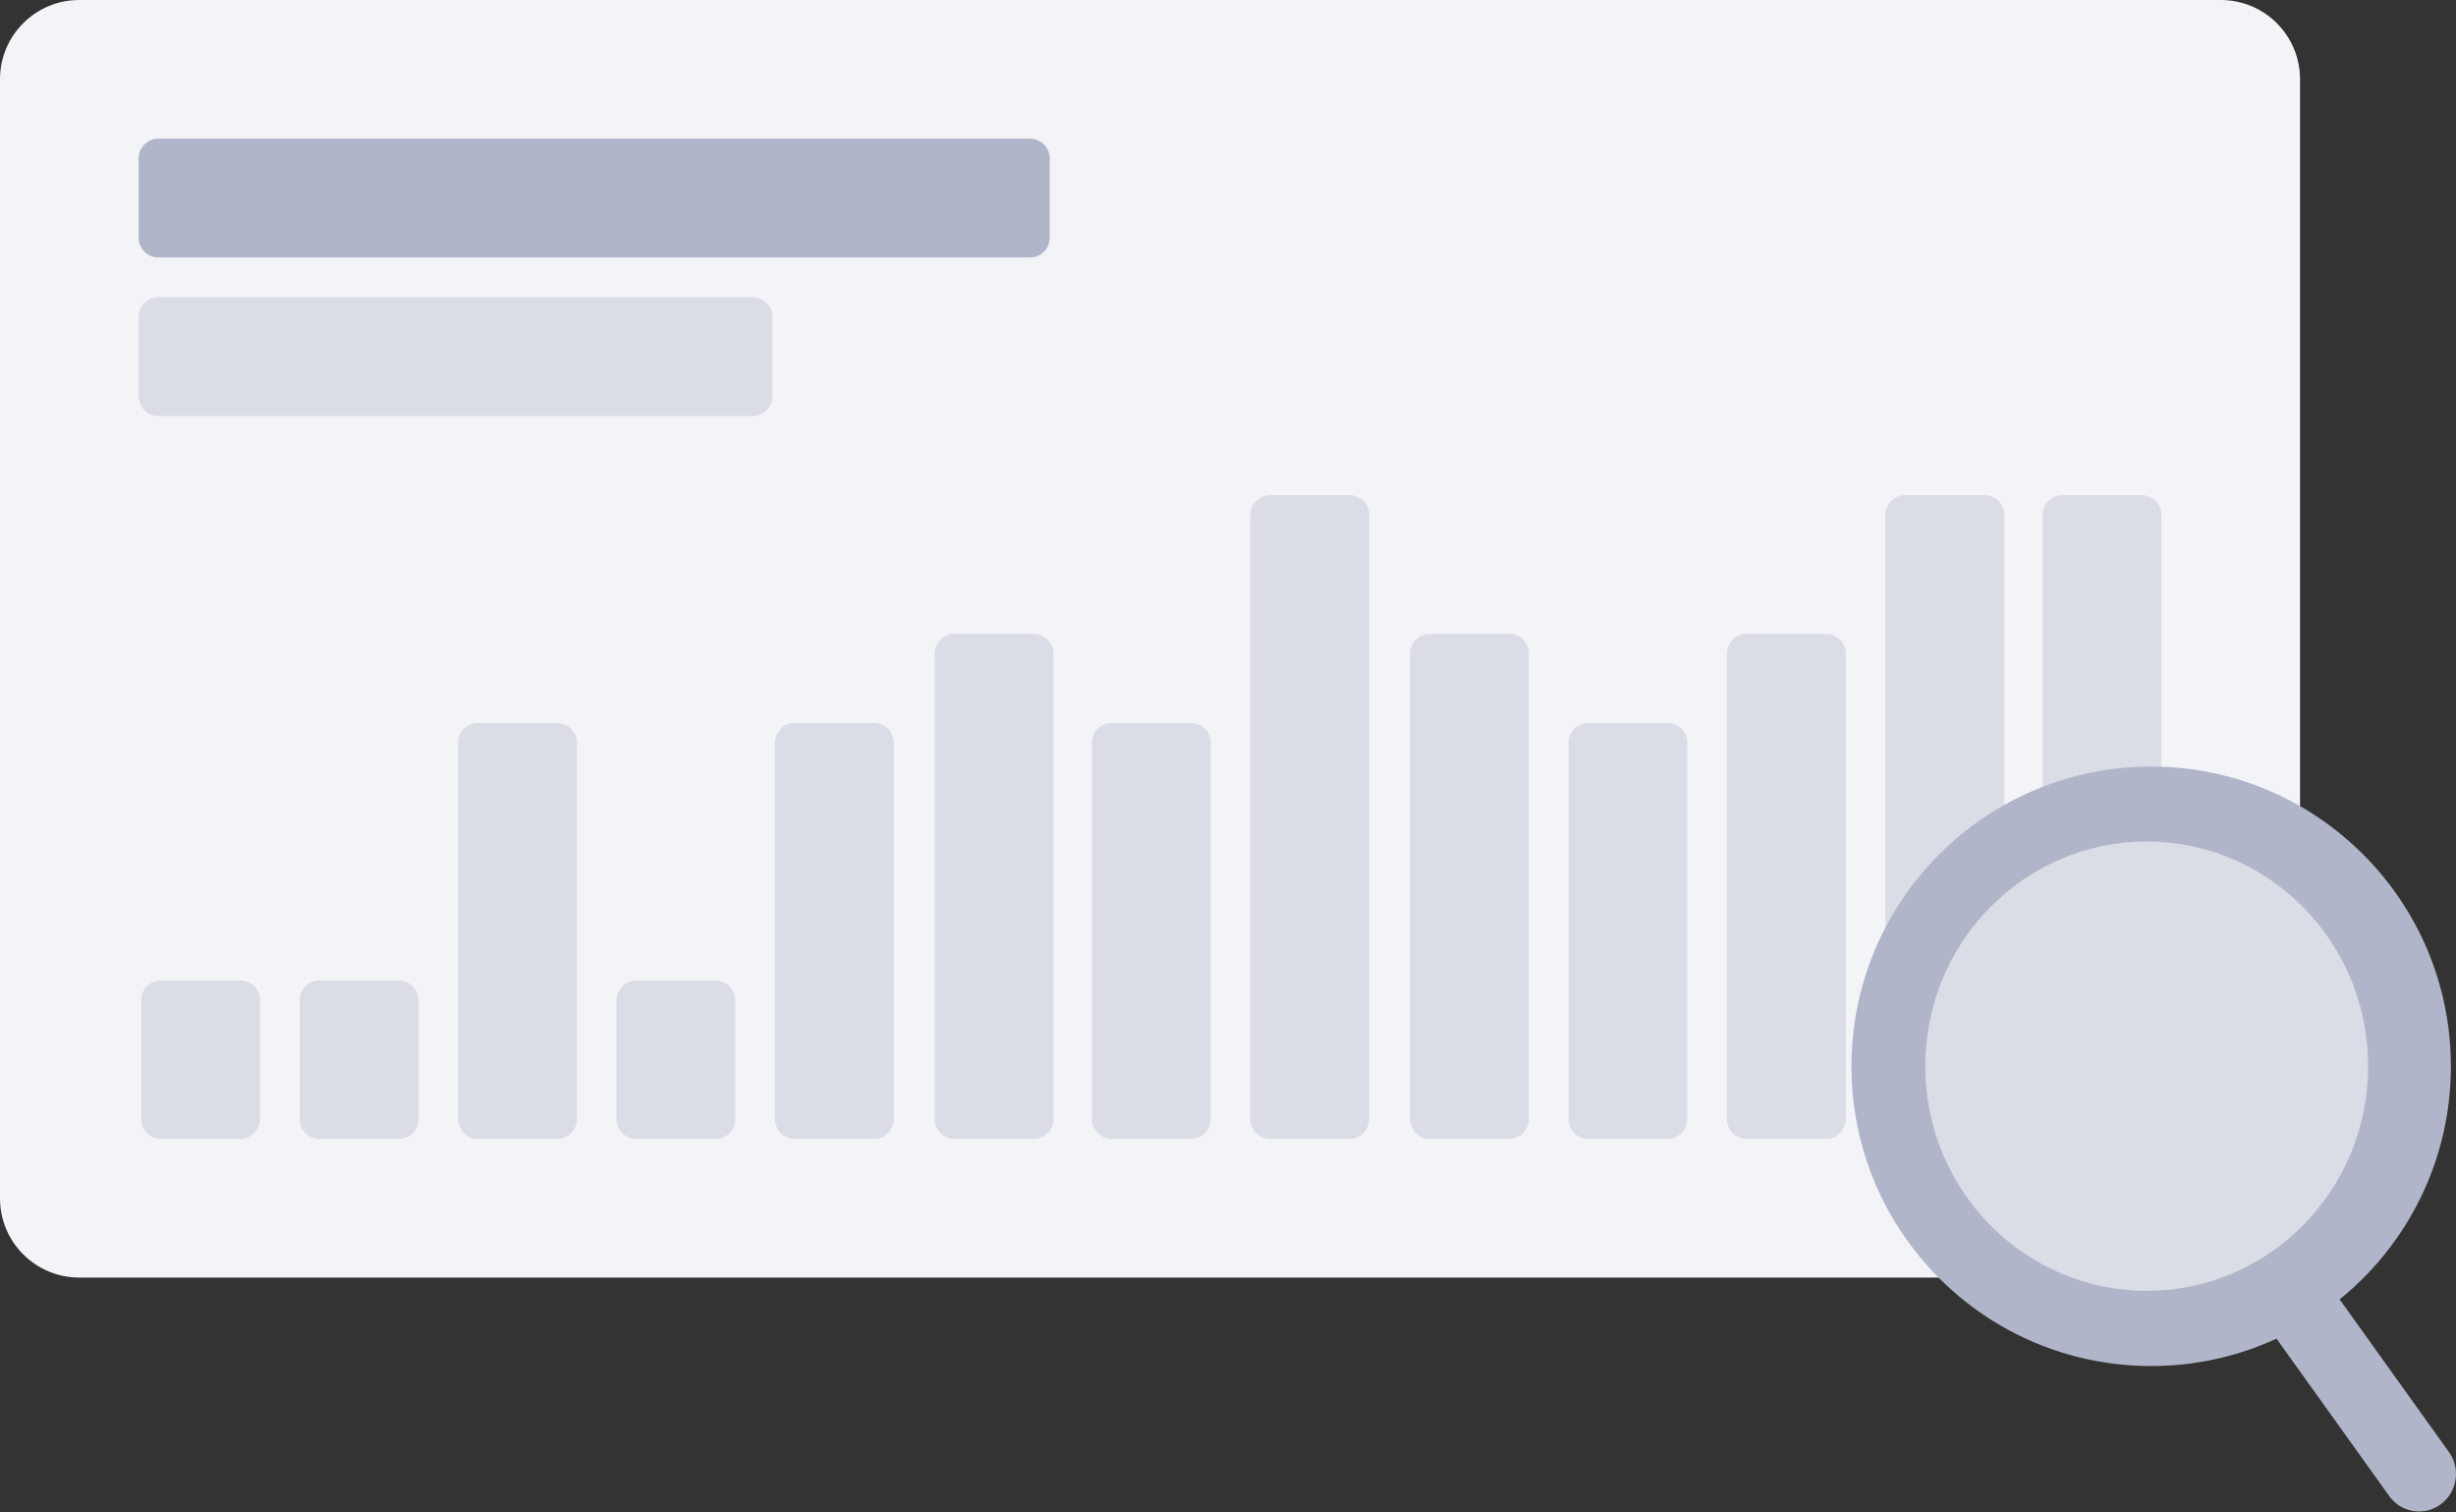 <svg width="320" height="197" viewBox="0 0 320 197" fill="none" xmlns="http://www.w3.org/2000/svg">
<rect x="0" y="0" width="320" height="197" fill="#333333" stroke="none"/>
<path d="M289.358 0H10.322C4.622 0 0 4.622 0 10.322V156.126C0 161.827 4.622 166.449 10.322 166.449H289.358C295.059 166.449 299.68 161.827 299.68 156.126V10.322C299.68 4.622 295.059 0 289.358 0Z" fill="#F3F4F7"/>
<path d="M134.191 18.064H20.645C19.219 18.064 18.064 19.22 18.064 20.645V30.967C18.064 32.392 19.219 33.548 20.645 33.548H134.191C135.616 33.548 136.772 32.392 136.772 30.967V20.645C136.772 19.22 135.616 18.064 134.191 18.064Z" fill="#B0B5C9"/>
<path d="M98.063 38.709H20.645C19.219 38.709 18.064 39.864 18.064 41.29V51.612C18.064 53.037 19.219 54.193 20.645 54.193H98.063C99.488 54.193 100.643 53.037 100.643 51.612V41.29C100.643 39.864 99.488 38.709 98.063 38.709Z" fill="#DADDE6"/>
<path d="M31.298 127.74H20.976C19.55 127.74 18.395 128.895 18.395 130.32V145.804C18.395 147.229 19.55 148.385 20.976 148.385H31.298C32.723 148.385 33.879 147.229 33.879 145.804V130.32C33.879 128.895 32.723 127.74 31.298 127.74Z" fill="#DADDE6"/>
<path d="M51.943 127.74H41.62C40.195 127.74 39.04 128.895 39.04 130.32V145.804C39.04 147.229 40.195 148.385 41.62 148.385H51.943C53.368 148.385 54.523 147.229 54.523 145.804V130.32C54.523 128.895 53.368 127.74 51.943 127.74Z" fill="#DADDE6"/>
<path d="M72.588 94.192H62.265C60.84 94.192 59.685 95.347 59.685 96.772V145.804C59.685 147.229 60.84 148.385 62.265 148.385H72.588C74.013 148.385 75.168 147.229 75.168 145.804V96.772C75.168 95.347 74.013 94.192 72.588 94.192Z" fill="#DADDE6"/>
<path d="M93.232 127.74H82.91C81.484 127.74 80.329 128.895 80.329 130.32V145.804C80.329 147.229 81.484 148.385 82.91 148.385H93.232C94.657 148.385 95.813 147.229 95.813 145.804V130.32C95.813 128.895 94.657 127.74 93.232 127.74Z" fill="#DADDE6"/>
<path d="M113.877 94.192H103.555C102.129 94.192 100.974 95.347 100.974 96.772V145.804C100.974 147.229 102.129 148.385 103.555 148.385H113.877C115.302 148.385 116.458 147.229 116.458 145.804V96.772C116.458 95.347 115.302 94.192 113.877 94.192Z" fill="#DADDE6"/>
<path d="M134.687 82.579H124.365C122.94 82.579 121.784 83.734 121.784 85.16V145.804C121.784 147.229 122.94 148.384 124.365 148.384H134.687C136.112 148.384 137.268 147.229 137.268 145.804V85.16C137.268 83.734 136.112 82.579 134.687 82.579Z" fill="#DADDE6"/>
<path d="M155.167 94.192H144.844C143.419 94.192 142.264 95.347 142.264 96.772V145.804C142.264 147.229 143.419 148.385 144.844 148.385H155.167C156.592 148.385 157.747 147.229 157.747 145.804V96.772C157.747 95.347 156.592 94.192 155.167 94.192Z" fill="#DADDE6"/>
<path d="M175.811 64.515H165.489C164.064 64.515 162.908 65.671 162.908 67.096V145.804C162.908 147.229 164.064 148.385 165.489 148.385H175.811C177.236 148.385 178.392 147.229 178.392 145.804V67.096C178.392 65.671 177.236 64.515 175.811 64.515Z" fill="#DADDE6"/>
<path d="M196.622 82.579H186.299C184.874 82.579 183.719 83.734 183.719 85.16V145.804C183.719 147.229 184.874 148.384 186.299 148.384H196.622C198.047 148.384 199.202 147.229 199.202 145.804V85.16C199.202 83.734 198.047 82.579 196.622 82.579Z" fill="#DADDE6"/>
<path d="M217.266 94.192H206.944C205.519 94.192 204.363 95.347 204.363 96.772V145.804C204.363 147.229 205.519 148.385 206.944 148.385H217.266C218.692 148.385 219.847 147.229 219.847 145.804V96.772C219.847 95.347 218.692 94.192 217.266 94.192Z" fill="#DADDE6"/>
<path d="M237.911 82.579H227.589C226.164 82.579 225.008 83.734 225.008 85.16V145.804C225.008 147.229 226.164 148.384 227.589 148.384H237.911C239.337 148.384 240.492 147.229 240.492 145.804V85.16C240.492 83.734 239.337 82.579 237.911 82.579Z" fill="#DADDE6"/>
<path d="M258.556 64.515H248.233C246.808 64.515 245.653 65.671 245.653 67.096V145.804C245.653 147.229 246.808 148.385 248.233 148.385H258.556C259.981 148.385 261.136 147.229 261.136 145.804V67.096C261.136 65.671 259.981 64.515 258.556 64.515Z" fill="#DADDE6"/>
<path d="M279.035 64.515H268.713C267.288 64.515 266.132 65.671 266.132 67.096V145.804C266.132 147.229 267.288 148.385 268.713 148.385H279.035C280.461 148.385 281.616 147.229 281.616 145.804V67.096C281.616 65.671 280.461 64.515 279.035 64.515Z" fill="#DADDE6"/>
<path fill-rule="evenodd" clip-rule="evenodd" d="M304.838 169.291C313.68 162.131 319.333 151.188 319.333 138.925C319.333 117.358 301.849 99.875 280.282 99.875C258.715 99.875 241.232 117.358 241.232 138.925C241.232 160.492 258.715 177.976 280.282 177.976C286.113 177.976 291.646 176.698 296.615 174.407L311.308 194.927C312.862 197.097 315.864 197.572 318.012 195.989C320.161 194.405 320.643 191.362 319.089 189.191L304.838 169.291Z" fill="#B0B5C9"/>
<ellipse cx="279.7" cy="138.907" rx="28.851" ry="29.273" fill="#DADDE6"/>
</svg>
